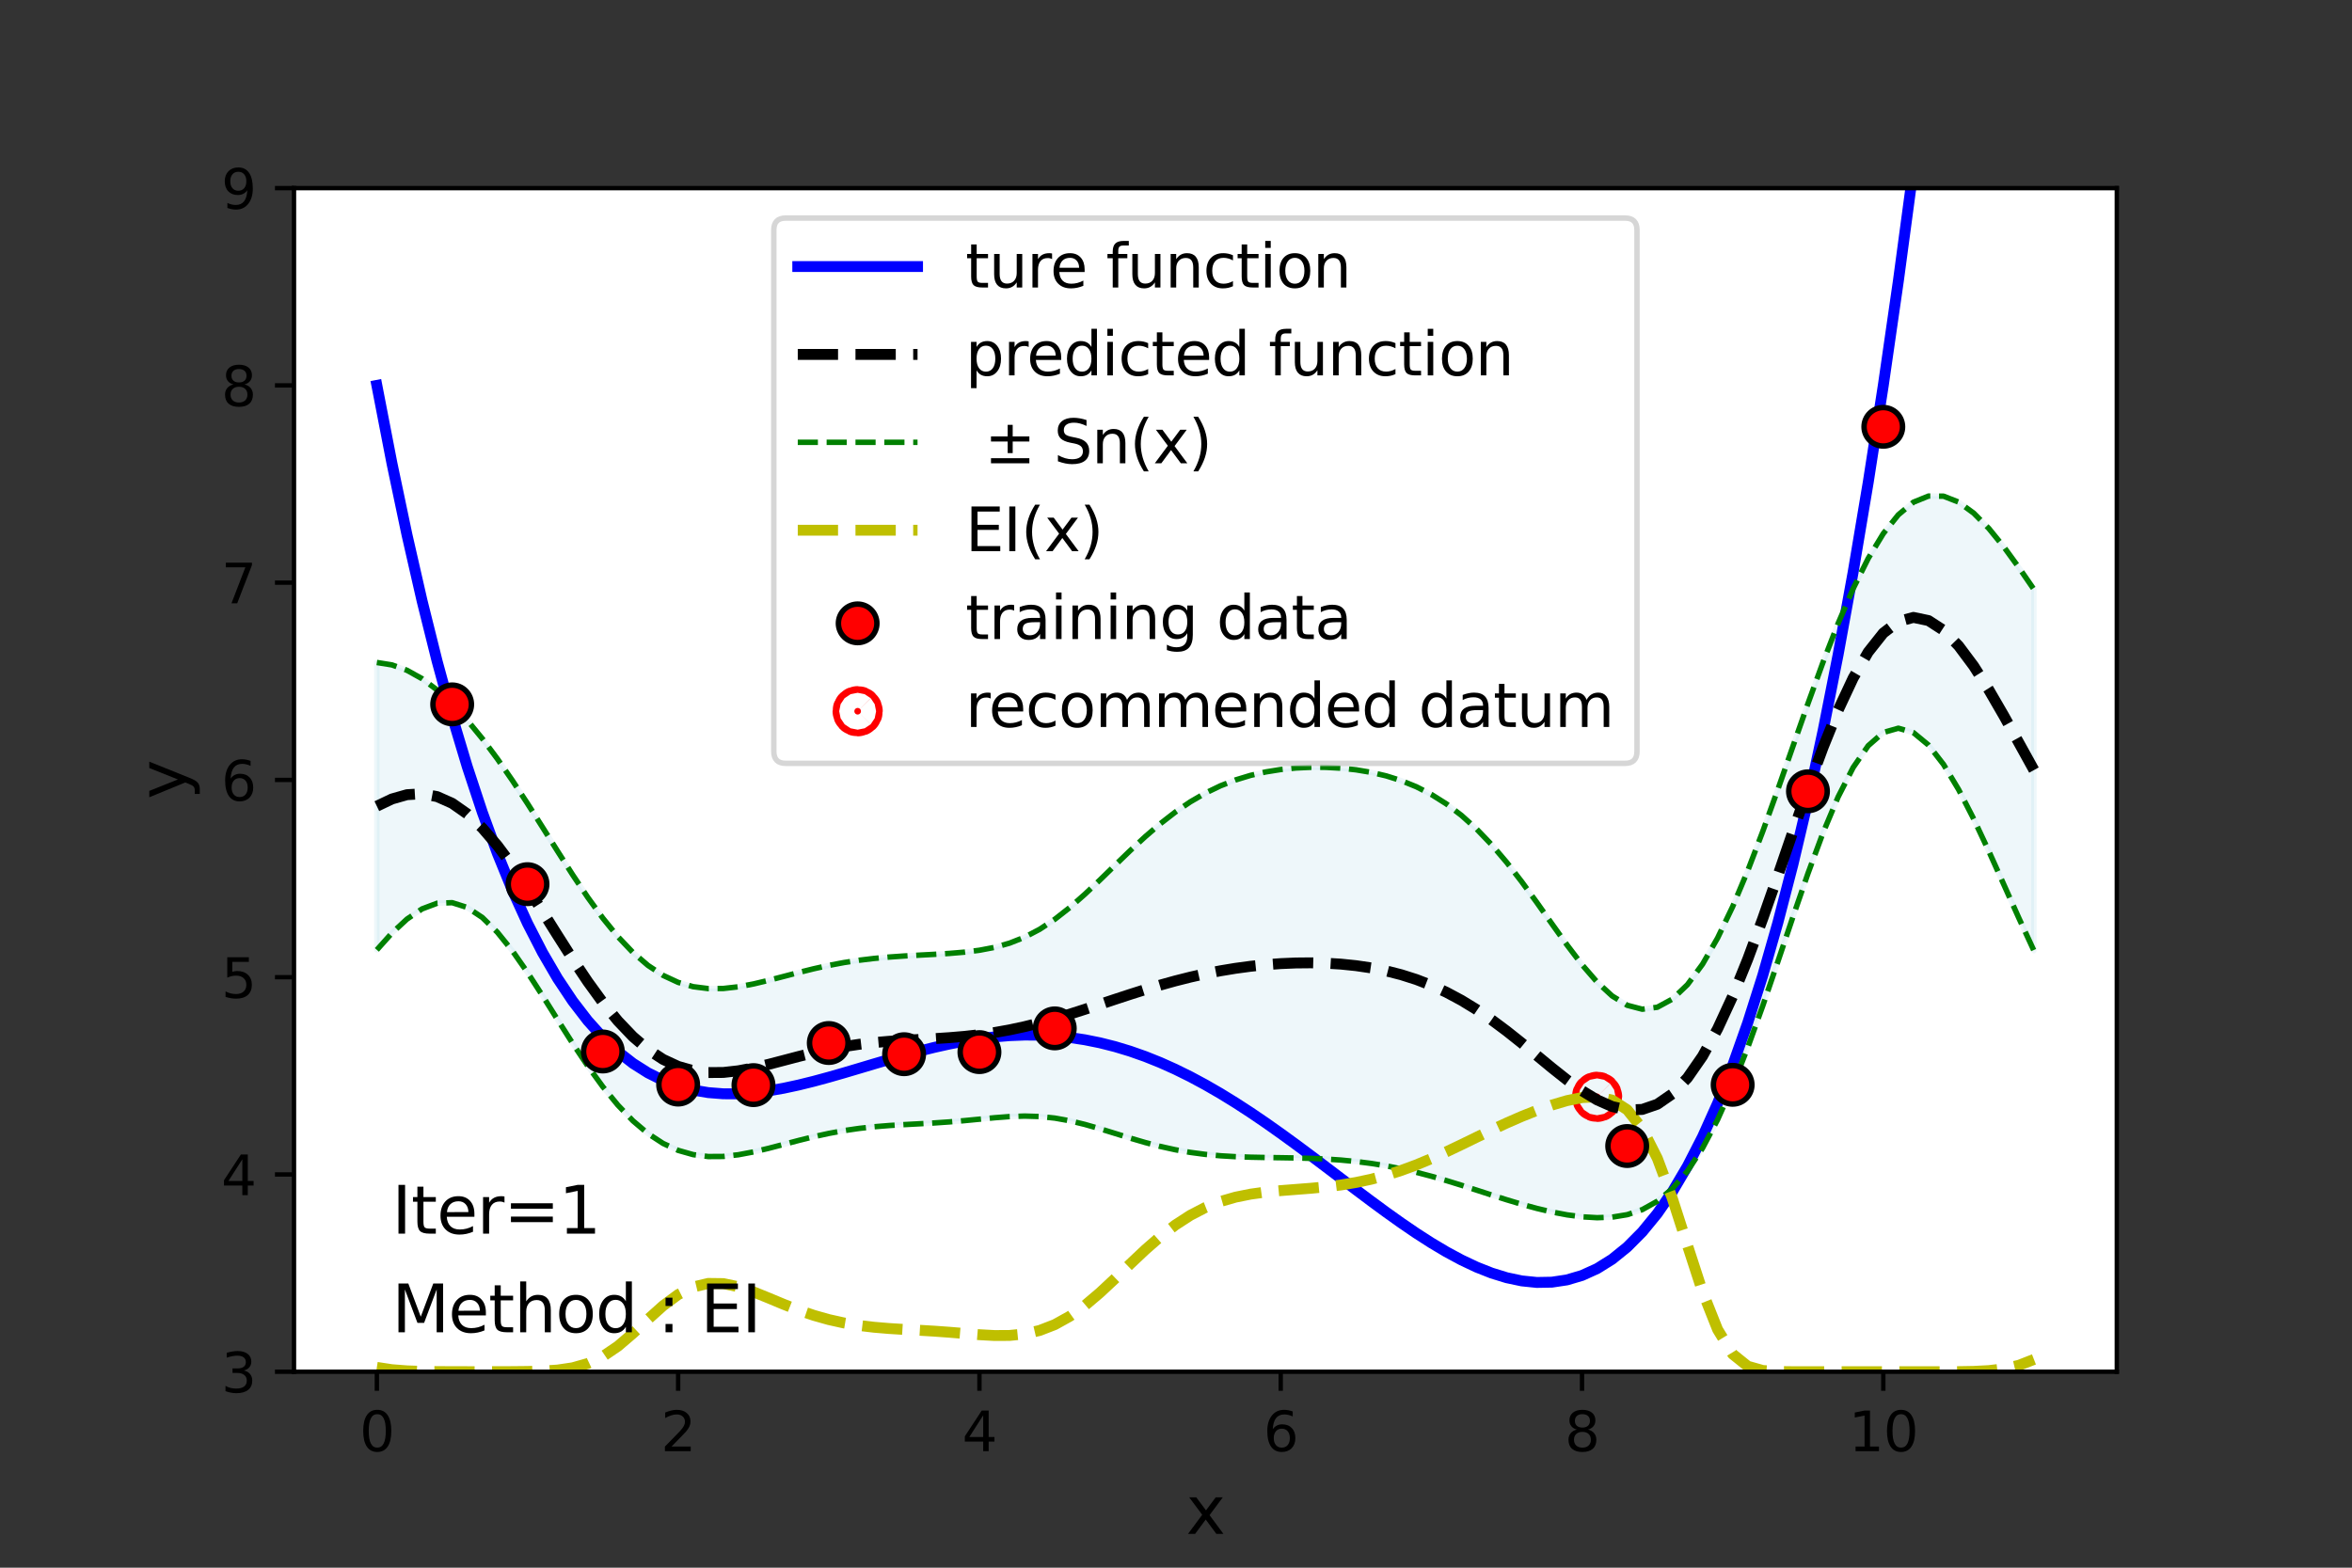 <?xml version="1.0" encoding="utf-8" standalone="no"?>
<!DOCTYPE svg PUBLIC "-//W3C//DTD SVG 1.1//EN"
  "http://www.w3.org/Graphics/SVG/1.1/DTD/svg11.dtd">
<svg height="288pt" version="1.1" viewBox="0 0 432 288" width="432pt" xmlns="http://www.w3.org/2000/svg" xmlns:xlink="http://www.w3.org/1999/xlink">
 <rect x="0" y="0" width="432" height="288" fill="#333333" stroke="none"/>
 <defs>
  <style type="text/css">*{stroke-linecap:butt;stroke-linejoin:round;}</style>
 </defs>
 <g id="figure_1">
  <g id="patch_1">
   <path d="M 0 288 
L 432 288 
L 432 0 
L 0 0 
z
" style="fill:none;"/>
  </g>
  <g id="axes_1">
   <g id="patch_2">
    <path d="M 54 252 
L 388.8 252 
L 388.8 34.56 
L 54 34.56 
z
" style="fill:#ffffff;"/>
   </g>
   <g id="PolyCollection_1">
    <defs>
     <path d="M 69.218 -166.291 
L 69.218 -113.497 
L 71.985 -116.588 
L 74.752 -119.152 
L 77.519 -121.025 
L 80.286 -122.066 
L 83.053 -122.169 
L 85.82 -121.29 
L 88.587 -119.448 
L 91.354 -116.735 
L 94.121 -113.306 
L 96.888 -109.348 
L 99.655 -105.067 
L 102.421 -100.66 
L 105.188 -96.308 
L 107.955 -92.164 
L 110.722 -88.355 
L 113.489 -84.976 
L 116.256 -82.094 
L 119.023 -79.746 
L 121.79 -77.941 
L 124.557 -76.665 
L 127.324 -75.881 
L 130.091 -75.532 
L 132.858 -75.55 
L 135.625 -75.86 
L 138.392 -76.381 
L 141.159 -77.038 
L 143.926 -77.761 
L 146.693 -78.488 
L 149.46 -79.174 
L 152.226 -79.781 
L 154.993 -80.291 
L 157.76 -80.696 
L 160.527 -81.002 
L 163.294 -81.227 
L 166.061 -81.398 
L 168.828 -81.546 
L 171.595 -81.704 
L 174.362 -81.894 
L 177.129 -82.128 
L 179.896 -82.395 
L 182.663 -82.661 
L 185.43 -82.873 
L 188.197 -82.966 
L 190.964 -82.884 
L 193.731 -82.596 
L 196.498 -82.101 
L 199.264 -81.43 
L 202.031 -80.637 
L 204.798 -79.781 
L 207.565 -78.923 
L 210.332 -78.113 
L 213.099 -77.391 
L 215.866 -76.781 
L 218.633 -76.294 
L 221.4 -75.928 
L 224.167 -75.672 
L 226.934 -75.508 
L 229.701 -75.411 
L 232.468 -75.356 
L 235.235 -75.317 
L 238.002 -75.271 
L 240.769 -75.196 
L 243.536 -75.073 
L 246.302 -74.885 
L 249.069 -74.62 
L 251.836 -74.267 
L 254.603 -73.82 
L 257.37 -73.275 
L 260.137 -72.637 
L 262.904 -71.911 
L 265.671 -71.111 
L 268.438 -70.255 
L 271.205 -69.365 
L 273.972 -68.467 
L 276.739 -67.589 
L 279.506 -66.759 
L 282.273 -66.003 
L 285.04 -65.348 
L 287.807 -64.823 
L 290.574 -64.458 
L 293.34 -64.297 
L 296.107 -64.399 
L 298.874 -64.852 
L 301.641 -65.778 
L 304.408 -67.321 
L 307.175 -69.636 
L 309.942 -72.857 
L 312.709 -77.073 
L 315.476 -82.305 
L 318.243 -88.504 
L 321.01 -95.546 
L 323.777 -103.238 
L 326.544 -111.335 
L 329.311 -119.545 
L 332.078 -127.548 
L 334.845 -135.009 
L 337.612 -141.596 
L 340.379 -147.011 
L 343.145 -151.009 
L 345.912 -153.433 
L 348.679 -154.22 
L 351.446 -153.41 
L 354.213 -151.125 
L 356.98 -147.558 
L 359.747 -142.946 
L 362.514 -137.555 
L 365.281 -131.654 
L 368.048 -125.502 
L 370.815 -119.332 
L 373.582 -113.342 
L 373.582 -179.717 
L 373.582 -179.717 
L 370.815 -183.733 
L 368.048 -187.533 
L 365.281 -190.93 
L 362.514 -193.733 
L 359.747 -195.758 
L 356.98 -196.845 
L 354.213 -196.867 
L 351.446 -195.742 
L 348.679 -193.439 
L 345.912 -189.978 
L 343.145 -185.421 
L 340.379 -179.873 
L 337.612 -173.464 
L 334.845 -166.361 
L 332.078 -158.758 
L 329.311 -150.881 
L 326.544 -142.971 
L 323.777 -135.277 
L 321.01 -128.032 
L 318.243 -121.442 
L 315.476 -115.677 
L 312.709 -110.868 
L 309.942 -107.109 
L 307.175 -104.463 
L 304.408 -102.96 
L 301.641 -102.596 
L 298.874 -103.321 
L 296.107 -105.035 
L 293.34 -107.585 
L 290.574 -110.784 
L 287.807 -114.421 
L 285.04 -118.291 
L 282.273 -122.206 
L 279.506 -126.008 
L 276.739 -129.576 
L 273.972 -132.826 
L 271.205 -135.707 
L 268.438 -138.2 
L 265.671 -140.309 
L 262.904 -142.055 
L 260.137 -143.47 
L 257.37 -144.593 
L 254.603 -145.462 
L 251.836 -146.113 
L 249.069 -146.577 
L 246.302 -146.876 
L 243.536 -147.028 
L 240.769 -147.039 
L 238.002 -146.91 
L 235.235 -146.631 
L 232.468 -146.187 
L 229.701 -145.557 
L 226.934 -144.716 
L 224.167 -143.638 
L 221.4 -142.302 
L 218.633 -140.694 
L 215.866 -138.809 
L 213.099 -136.661 
L 210.332 -134.281 
L 207.565 -131.718 
L 204.798 -129.043 
L 202.031 -126.345 
L 199.264 -123.723 
L 196.498 -121.281 
L 193.731 -119.111 
L 190.964 -117.283 
L 188.197 -115.827 
L 185.43 -114.734 
L 182.663 -113.956 
L 179.896 -113.428 
L 177.129 -113.079 
L 174.362 -112.847 
L 171.595 -112.677 
L 168.828 -112.53 
L 166.061 -112.373 
L 163.294 -112.178 
L 160.527 -111.923 
L 157.76 -111.589 
L 154.993 -111.164 
L 152.226 -110.641 
L 149.46 -110.028 
L 146.693 -109.342 
L 143.926 -108.616 
L 141.159 -107.895 
L 138.392 -107.238 
L 135.625 -106.716 
L 132.858 -106.405 
L 130.091 -106.386 
L 127.324 -106.735 
L 124.557 -107.525 
L 121.79 -108.814 
L 119.023 -110.639 
L 116.256 -113.015 
L 113.489 -115.927 
L 110.722 -119.33 
L 107.955 -123.148 
L 105.188 -127.281 
L 102.421 -131.612 
L 99.655 -136.018 
L 96.888 -140.381 
L 94.121 -144.6 
L 91.354 -148.596 
L 88.587 -152.309 
L 85.82 -155.688 
L 83.053 -158.685 
L 80.286 -161.246 
L 77.519 -163.319 
L 74.752 -164.861 
L 71.985 -165.85 
L 69.218 -166.291 
z
" id="md2b65b60d0" style="stroke:#add8e6;stroke-opacity:0.2;"/>
    </defs>
    <g clip-path="url(#p24146b0391)">
     <use style="fill:#add8e6;fill-opacity:0.2;stroke:#add8e6;stroke-opacity:0.2;" x="0" xlink:href="#md2b65b60d0" y="288"/>
    </g>
   </g>
   <g id="PathCollection_1">
    <defs>
     <path d="M 0 0.612 
C 0.162 0.612 0.318 0.548 0.433 0.433 
C 0.548 0.318 0.612 0.162 0.612 0 
C 0.612 -0.162 0.548 -0.318 0.433 -0.433 
C 0.318 -0.548 0.162 -0.612 0 -0.612 
C -0.162 -0.612 -0.318 -0.548 -0.433 -0.433 
C -0.548 -0.318 -0.612 -0.162 -0.612 0 
C -0.612 0.162 -0.548 0.318 -0.433 0.433 
C -0.318 0.548 -0.162 0.612 0 0.612 
z
" id="m4f01554e68" style="stroke:#ff0000;stroke-width:8;"/>
    </defs>
    <g clip-path="url(#p24146b0391)">
     <use style="fill:#ff0000;stroke:#ff0000;stroke-width:8;" x="293.34" xlink:href="#m4f01554e68" y="201.497"/>
    </g>
   </g>
   <g id="matplotlib.axis_1">
    <g id="xtick_1">
     <g id="line2d_1">
      <defs>
       <path d="M 0 0 
L 0 3.5 
" id="mc0fa74495f" style="stroke:#000000;stroke-width:0.8;"/>
      </defs>
      <g>
       <use style="stroke:#000000;stroke-width:0.8;" x="69.218" xlink:href="#mc0fa74495f" y="252"/>
      </g>
     </g>
     <g id="text_1">
      <!-- 0 -->
      <g transform="translate(66.037 266.598)scale(0.1 -0.1)">
       <defs>
        <path d="M 2034 4250 
Q 1547 4250 1301 3770 
Q 1056 3291 1056 2328 
Q 1056 1369 1301 889 
Q 1547 409 2034 409 
Q 2525 409 2770 889 
Q 3016 1369 3016 2328 
Q 3016 3291 2770 3770 
Q 2525 4250 2034 4250 
z
M 2034 4750 
Q 2819 4750 3233 4129 
Q 3647 3509 3647 2328 
Q 3647 1150 3233 529 
Q 2819 -91 2034 -91 
Q 1250 -91 836 529 
Q 422 1150 422 2328 
Q 422 3509 836 4129 
Q 1250 4750 2034 4750 
z
" id="DejaVuSans-30" transform="scale(0.016)"/>
       </defs>
       <use xlink:href="#DejaVuSans-30"/>
      </g>
     </g>
    </g>
    <g id="xtick_2">
     <g id="line2d_2">
      <g>
       <use style="stroke:#000000;stroke-width:0.8;" x="124.557" xlink:href="#mc0fa74495f" y="252"/>
      </g>
     </g>
     <g id="text_2">
      <!-- 2 -->
      <g transform="translate(121.376 266.598)scale(0.1 -0.1)">
       <defs>
        <path d="M 1228 531 
L 3431 531 
L 3431 0 
L 469 0 
L 469 531 
Q 828 903 1448 1529 
Q 2069 2156 2228 2338 
Q 2531 2678 2651 2914 
Q 2772 3150 2772 3378 
Q 2772 3750 2511 3984 
Q 2250 4219 1831 4219 
Q 1534 4219 1204 4116 
Q 875 4013 500 3803 
L 500 4441 
Q 881 4594 1212 4672 
Q 1544 4750 1819 4750 
Q 2544 4750 2975 4387 
Q 3406 4025 3406 3419 
Q 3406 3131 3298 2873 
Q 3191 2616 2906 2266 
Q 2828 2175 2409 1742 
Q 1991 1309 1228 531 
z
" id="DejaVuSans-32" transform="scale(0.016)"/>
       </defs>
       <use xlink:href="#DejaVuSans-32"/>
      </g>
     </g>
    </g>
    <g id="xtick_3">
     <g id="line2d_3">
      <g>
       <use style="stroke:#000000;stroke-width:0.8;" x="179.896" xlink:href="#mc0fa74495f" y="252"/>
      </g>
     </g>
     <g id="text_3">
      <!-- 4 -->
      <g transform="translate(176.715 266.598)scale(0.1 -0.1)">
       <defs>
        <path d="M 2419 4116 
L 825 1625 
L 2419 1625 
L 2419 4116 
z
M 2253 4666 
L 3047 4666 
L 3047 1625 
L 3713 1625 
L 3713 1100 
L 3047 1100 
L 3047 0 
L 2419 0 
L 2419 1100 
L 313 1100 
L 313 1709 
L 2253 4666 
z
" id="DejaVuSans-34" transform="scale(0.016)"/>
       </defs>
       <use xlink:href="#DejaVuSans-34"/>
      </g>
     </g>
    </g>
    <g id="xtick_4">
     <g id="line2d_4">
      <g>
       <use style="stroke:#000000;stroke-width:0.8;" x="235.235" xlink:href="#mc0fa74495f" y="252"/>
      </g>
     </g>
     <g id="text_4">
      <!-- 6 -->
      <g transform="translate(232.053 266.598)scale(0.1 -0.1)">
       <defs>
        <path d="M 2113 2584 
Q 1688 2584 1439 2293 
Q 1191 2003 1191 1497 
Q 1191 994 1439 701 
Q 1688 409 2113 409 
Q 2538 409 2786 701 
Q 3034 994 3034 1497 
Q 3034 2003 2786 2293 
Q 2538 2584 2113 2584 
z
M 3366 4563 
L 3366 3988 
Q 3128 4100 2886 4159 
Q 2644 4219 2406 4219 
Q 1781 4219 1451 3797 
Q 1122 3375 1075 2522 
Q 1259 2794 1537 2939 
Q 1816 3084 2150 3084 
Q 2853 3084 3261 2657 
Q 3669 2231 3669 1497 
Q 3669 778 3244 343 
Q 2819 -91 2113 -91 
Q 1303 -91 875 529 
Q 447 1150 447 2328 
Q 447 3434 972 4092 
Q 1497 4750 2381 4750 
Q 2619 4750 2861 4703 
Q 3103 4656 3366 4563 
z
" id="DejaVuSans-36" transform="scale(0.016)"/>
       </defs>
       <use xlink:href="#DejaVuSans-36"/>
      </g>
     </g>
    </g>
    <g id="xtick_5">
     <g id="line2d_5">
      <g>
       <use style="stroke:#000000;stroke-width:0.8;" x="290.574" xlink:href="#mc0fa74495f" y="252"/>
      </g>
     </g>
     <g id="text_5">
      <!-- 8 -->
      <g transform="translate(287.392 266.598)scale(0.1 -0.1)">
       <defs>
        <path d="M 2034 2216 
Q 1584 2216 1326 1975 
Q 1069 1734 1069 1313 
Q 1069 891 1326 650 
Q 1584 409 2034 409 
Q 2484 409 2743 651 
Q 3003 894 3003 1313 
Q 3003 1734 2745 1975 
Q 2488 2216 2034 2216 
z
M 1403 2484 
Q 997 2584 770 2862 
Q 544 3141 544 3541 
Q 544 4100 942 4425 
Q 1341 4750 2034 4750 
Q 2731 4750 3128 4425 
Q 3525 4100 3525 3541 
Q 3525 3141 3298 2862 
Q 3072 2584 2669 2484 
Q 3125 2378 3379 2068 
Q 3634 1759 3634 1313 
Q 3634 634 3220 271 
Q 2806 -91 2034 -91 
Q 1263 -91 848 271 
Q 434 634 434 1313 
Q 434 1759 690 2068 
Q 947 2378 1403 2484 
z
M 1172 3481 
Q 1172 3119 1398 2916 
Q 1625 2713 2034 2713 
Q 2441 2713 2670 2916 
Q 2900 3119 2900 3481 
Q 2900 3844 2670 4047 
Q 2441 4250 2034 4250 
Q 1625 4250 1398 4047 
Q 1172 3844 1172 3481 
z
" id="DejaVuSans-38" transform="scale(0.016)"/>
       </defs>
       <use xlink:href="#DejaVuSans-38"/>
      </g>
     </g>
    </g>
    <g id="xtick_6">
     <g id="line2d_6">
      <g>
       <use style="stroke:#000000;stroke-width:0.8;" x="345.912" xlink:href="#mc0fa74495f" y="252"/>
      </g>
     </g>
     <g id="text_6">
      <!-- 10 -->
      <g transform="translate(339.55 266.598)scale(0.1 -0.1)">
       <defs>
        <path d="M 794 531 
L 1825 531 
L 1825 4091 
L 703 3866 
L 703 4441 
L 1819 4666 
L 2450 4666 
L 2450 531 
L 3481 531 
L 3481 0 
L 794 0 
L 794 531 
z
" id="DejaVuSans-31" transform="scale(0.016)"/>
       </defs>
       <use xlink:href="#DejaVuSans-31"/>
       <use x="63.623" xlink:href="#DejaVuSans-30"/>
      </g>
     </g>
    </g>
    <g id="text_7">
     <!-- x -->
     <g transform="translate(217.849 281.796)scale(0.12 -0.12)">
      <defs>
       <path d="M 3513 3500 
L 2247 1797 
L 3578 0 
L 2900 0 
L 1881 1375 
L 863 0 
L 184 0 
L 1544 1831 
L 300 3500 
L 978 3500 
L 1906 2253 
L 2834 3500 
L 3513 3500 
z
" id="DejaVuSans-78" transform="scale(0.016)"/>
      </defs>
      <use xlink:href="#DejaVuSans-78"/>
     </g>
    </g>
   </g>
   <g id="matplotlib.axis_2">
    <g id="ytick_1">
     <g id="line2d_7">
      <defs>
       <path d="M 0 0 
L -3.5 0 
" id="mf7f8fa419b" style="stroke:#000000;stroke-width:0.8;"/>
      </defs>
      <g>
       <use style="stroke:#000000;stroke-width:0.8;" x="54" xlink:href="#mf7f8fa419b" y="252"/>
      </g>
     </g>
     <g id="text_8">
      <!-- 3 -->
      <g transform="translate(40.638 255.799)scale(0.1 -0.1)">
       <defs>
        <path d="M 2597 2516 
Q 3050 2419 3304 2112 
Q 3559 1806 3559 1356 
Q 3559 666 3084 287 
Q 2609 -91 1734 -91 
Q 1441 -91 1130 -33 
Q 819 25 488 141 
L 488 750 
Q 750 597 1062 519 
Q 1375 441 1716 441 
Q 2309 441 2620 675 
Q 2931 909 2931 1356 
Q 2931 1769 2642 2001 
Q 2353 2234 1838 2234 
L 1294 2234 
L 1294 2753 
L 1863 2753 
Q 2328 2753 2575 2939 
Q 2822 3125 2822 3475 
Q 2822 3834 2567 4026 
Q 2313 4219 1838 4219 
Q 1578 4219 1281 4162 
Q 984 4106 628 3988 
L 628 4550 
Q 988 4650 1302 4700 
Q 1616 4750 1894 4750 
Q 2613 4750 3031 4423 
Q 3450 4097 3450 3541 
Q 3450 3153 3228 2886 
Q 3006 2619 2597 2516 
z
" id="DejaVuSans-33" transform="scale(0.016)"/>
       </defs>
       <use xlink:href="#DejaVuSans-33"/>
      </g>
     </g>
    </g>
    <g id="ytick_2">
     <g id="line2d_8">
      <g>
       <use style="stroke:#000000;stroke-width:0.8;" x="54" xlink:href="#mf7f8fa419b" y="215.76"/>
      </g>
     </g>
     <g id="text_9">
      <!-- 4 -->
      <g transform="translate(40.638 219.559)scale(0.1 -0.1)">
       <use xlink:href="#DejaVuSans-34"/>
      </g>
     </g>
    </g>
    <g id="ytick_3">
     <g id="line2d_9">
      <g>
       <use style="stroke:#000000;stroke-width:0.8;" x="54" xlink:href="#mf7f8fa419b" y="179.52"/>
      </g>
     </g>
     <g id="text_10">
      <!-- 5 -->
      <g transform="translate(40.638 183.319)scale(0.1 -0.1)">
       <defs>
        <path d="M 691 4666 
L 3169 4666 
L 3169 4134 
L 1269 4134 
L 1269 2991 
Q 1406 3038 1543 3061 
Q 1681 3084 1819 3084 
Q 2600 3084 3056 2656 
Q 3513 2228 3513 1497 
Q 3513 744 3044 326 
Q 2575 -91 1722 -91 
Q 1428 -91 1123 -41 
Q 819 9 494 109 
L 494 744 
Q 775 591 1075 516 
Q 1375 441 1709 441 
Q 2250 441 2565 725 
Q 2881 1009 2881 1497 
Q 2881 1984 2565 2268 
Q 2250 2553 1709 2553 
Q 1456 2553 1204 2497 
Q 953 2441 691 2322 
L 691 4666 
z
" id="DejaVuSans-35" transform="scale(0.016)"/>
       </defs>
       <use xlink:href="#DejaVuSans-35"/>
      </g>
     </g>
    </g>
    <g id="ytick_4">
     <g id="line2d_10">
      <g>
       <use style="stroke:#000000;stroke-width:0.8;" x="54" xlink:href="#mf7f8fa419b" y="143.28"/>
      </g>
     </g>
     <g id="text_11">
      <!-- 6 -->
      <g transform="translate(40.638 147.079)scale(0.1 -0.1)">
       <use xlink:href="#DejaVuSans-36"/>
      </g>
     </g>
    </g>
    <g id="ytick_5">
     <g id="line2d_11">
      <g>
       <use style="stroke:#000000;stroke-width:0.8;" x="54" xlink:href="#mf7f8fa419b" y="107.04"/>
      </g>
     </g>
     <g id="text_12">
      <!-- 7 -->
      <g transform="translate(40.638 110.839)scale(0.1 -0.1)">
       <defs>
        <path d="M 525 4666 
L 3525 4666 
L 3525 4397 
L 1831 0 
L 1172 0 
L 2766 4134 
L 525 4134 
L 525 4666 
z
" id="DejaVuSans-37" transform="scale(0.016)"/>
       </defs>
       <use xlink:href="#DejaVuSans-37"/>
      </g>
     </g>
    </g>
    <g id="ytick_6">
     <g id="line2d_12">
      <g>
       <use style="stroke:#000000;stroke-width:0.8;" x="54" xlink:href="#mf7f8fa419b" y="70.8"/>
      </g>
     </g>
     <g id="text_13">
      <!-- 8 -->
      <g transform="translate(40.638 74.599)scale(0.1 -0.1)">
       <use xlink:href="#DejaVuSans-38"/>
      </g>
     </g>
    </g>
    <g id="ytick_7">
     <g id="line2d_13">
      <g>
       <use style="stroke:#000000;stroke-width:0.8;" x="54" xlink:href="#mf7f8fa419b" y="34.56"/>
      </g>
     </g>
     <g id="text_14">
      <!-- 9 -->
      <g transform="translate(40.638 38.359)scale(0.1 -0.1)">
       <defs>
        <path d="M 703 97 
L 703 672 
Q 941 559 1184 500 
Q 1428 441 1663 441 
Q 2288 441 2617 861 
Q 2947 1281 2994 2138 
Q 2813 1869 2534 1725 
Q 2256 1581 1919 1581 
Q 1219 1581 811 2004 
Q 403 2428 403 3163 
Q 403 3881 828 4315 
Q 1253 4750 1959 4750 
Q 2769 4750 3195 4129 
Q 3622 3509 3622 2328 
Q 3622 1225 3098 567 
Q 2575 -91 1691 -91 
Q 1453 -91 1209 -44 
Q 966 3 703 97 
z
M 1959 2075 
Q 2384 2075 2632 2365 
Q 2881 2656 2881 3163 
Q 2881 3666 2632 3958 
Q 2384 4250 1959 4250 
Q 1534 4250 1286 3958 
Q 1038 3666 1038 3163 
Q 1038 2656 1286 2365 
Q 1534 2075 1959 2075 
z
" id="DejaVuSans-39" transform="scale(0.016)"/>
       </defs>
       <use xlink:href="#DejaVuSans-39"/>
      </g>
     </g>
    </g>
    <g id="text_15">
     <!-- y -->
     <g transform="translate(34.142 146.831)rotate(-90)scale(0.12 -0.12)">
      <defs>
       <path d="M 2059 -325 
Q 1816 -950 1584 -1140 
Q 1353 -1331 966 -1331 
L 506 -1331 
L 506 -850 
L 844 -850 
Q 1081 -850 1212 -737 
Q 1344 -625 1503 -206 
L 1606 56 
L 191 3500 
L 800 3500 
L 1894 763 
L 2988 3500 
L 3597 3500 
L 2059 -325 
z
" id="DejaVuSans-79" transform="scale(0.016)"/>
      </defs>
      <use xlink:href="#DejaVuSans-79"/>
     </g>
    </g>
   </g>
   <g id="line2d_14">
    <path clip-path="url(#p24146b0391)" d="M 69.218 70.8 
L 71.985 85.084 
L 74.752 98.255 
L 77.519 110.365 
L 80.286 121.466 
L 83.053 131.608 
L 85.82 140.842 
L 88.587 149.214 
L 91.354 156.771 
L 94.121 163.561 
L 96.888 169.626 
L 99.655 175.012 
L 102.421 179.761 
L 105.188 183.913 
L 107.955 187.509 
L 110.722 190.589 
L 113.489 193.19 
L 116.256 195.349 
L 119.023 197.101 
L 121.79 198.482 
L 124.557 199.524 
L 127.324 200.261 
L 130.091 200.723 
L 132.858 200.94 
L 135.625 200.941 
L 138.392 200.754 
L 141.159 200.406 
L 143.926 199.922 
L 146.693 199.327 
L 149.46 198.643 
L 152.226 197.894 
L 154.993 197.099 
L 157.76 196.279 
L 160.527 195.453 
L 163.294 194.638 
L 166.061 193.851 
L 168.828 193.106 
L 171.595 192.419 
L 174.362 191.803 
L 177.129 191.268 
L 179.896 190.827 
L 182.663 190.488 
L 185.43 190.261 
L 188.197 190.153 
L 190.964 190.17 
L 193.731 190.317 
L 196.498 190.599 
L 199.264 191.018 
L 202.031 191.576 
L 204.798 192.273 
L 207.565 193.11 
L 210.332 194.084 
L 213.099 195.194 
L 215.866 196.434 
L 218.633 197.8 
L 221.4 199.287 
L 224.167 200.885 
L 226.934 202.589 
L 229.701 204.386 
L 232.468 206.268 
L 235.235 208.222 
L 238.002 210.235 
L 240.769 212.294 
L 243.536 214.383 
L 246.302 216.485 
L 249.069 218.584 
L 251.836 220.661 
L 254.603 222.696 
L 257.37 224.668 
L 260.137 226.556 
L 262.904 228.335 
L 265.671 229.983 
L 268.438 231.473 
L 271.205 232.78 
L 273.972 233.875 
L 276.739 234.729 
L 279.506 235.314 
L 282.273 235.598 
L 285.04 235.548 
L 287.807 235.132 
L 290.574 234.315 
L 293.34 233.061 
L 296.107 231.335 
L 298.874 229.098 
L 301.641 226.31 
L 304.408 222.933 
L 307.175 218.925 
L 309.942 214.244 
L 312.709 208.846 
L 315.476 202.686 
L 318.243 195.719 
L 321.01 187.899 
L 323.777 179.176 
L 326.544 169.503 
L 329.311 158.828 
L 332.078 147.101 
L 334.845 134.269 
L 337.612 120.278 
L 340.379 105.074 
L 343.145 88.6 
L 345.912 70.8 
L 348.679 51.616 
L 351.446 30.987 
L 354.213 8.855 
L 355.364 -1 
" style="fill:none;stroke:#0000ff;stroke-linecap:square;stroke-width:2;"/>
   </g>
   <g id="line2d_15">
    <path clip-path="url(#p24146b0391)" d="M 69.218 174.503 
L 71.985 171.412 
L 74.752 168.848 
L 77.519 166.975 
L 80.286 165.934 
L 83.053 165.831 
L 85.82 166.71 
L 88.587 168.552 
L 91.354 171.265 
L 94.121 174.694 
L 96.888 178.652 
L 99.655 182.933 
L 102.421 187.34 
L 105.188 191.692 
L 107.955 195.836 
L 110.722 199.645 
L 113.489 203.024 
L 116.256 205.906 
L 119.023 208.254 
L 121.79 210.059 
L 124.557 211.335 
L 127.324 212.119 
L 130.091 212.468 
L 132.858 212.45 
L 135.625 212.14 
L 138.392 211.619 
L 141.159 210.962 
L 143.926 210.239 
L 146.693 209.512 
L 149.46 208.826 
L 152.226 208.219 
L 154.993 207.709 
L 157.76 207.304 
L 160.527 206.998 
L 163.294 206.773 
L 166.061 206.602 
L 168.828 206.454 
L 171.595 206.296 
L 174.362 206.106 
L 177.129 205.872 
L 179.896 205.605 
L 182.663 205.339 
L 185.43 205.127 
L 188.197 205.034 
L 190.964 205.116 
L 193.731 205.404 
L 196.498 205.899 
L 199.264 206.57 
L 202.031 207.363 
L 204.798 208.219 
L 207.565 209.077 
L 210.332 209.887 
L 213.099 210.609 
L 215.866 211.219 
L 218.633 211.706 
L 221.4 212.072 
L 224.167 212.328 
L 226.934 212.492 
L 229.701 212.589 
L 232.468 212.644 
L 235.235 212.683 
L 238.002 212.729 
L 240.769 212.804 
L 243.536 212.927 
L 246.302 213.115 
L 249.069 213.38 
L 251.836 213.733 
L 254.603 214.18 
L 257.37 214.725 
L 260.137 215.363 
L 262.904 216.089 
L 265.671 216.889 
L 268.438 217.745 
L 271.205 218.635 
L 273.972 219.533 
L 276.739 220.411 
L 279.506 221.241 
L 282.273 221.997 
L 285.04 222.652 
L 287.807 223.177 
L 290.574 223.542 
L 293.34 223.703 
L 296.107 223.601 
L 298.874 223.148 
L 301.641 222.222 
L 304.408 220.679 
L 307.175 218.364 
L 309.942 215.143 
L 312.709 210.927 
L 315.476 205.695 
L 318.243 199.496 
L 321.01 192.454 
L 323.777 184.762 
L 326.544 176.665 
L 329.311 168.455 
L 332.078 160.452 
L 334.845 152.991 
L 337.612 146.404 
L 340.379 140.989 
L 343.145 136.991 
L 345.912 134.567 
L 348.679 133.78 
L 351.446 134.59 
L 354.213 136.875 
L 356.98 140.442 
L 359.747 145.054 
L 362.514 150.445 
L 365.281 156.346 
L 368.048 162.498 
L 370.815 168.668 
L 373.582 174.658 
" style="fill:none;stroke:#008000;stroke-dasharray:3.7,1.6;stroke-dashoffset:0;"/>
   </g>
   <g id="line2d_16">
    <path clip-path="url(#p24146b0391)" d="M 69.218 121.709 
L 71.985 122.15 
L 74.752 123.139 
L 77.519 124.681 
L 80.286 126.754 
L 83.053 129.315 
L 85.82 132.312 
L 88.587 135.691 
L 91.354 139.404 
L 94.121 143.4 
L 96.888 147.619 
L 99.655 151.982 
L 102.421 156.388 
L 105.188 160.719 
L 107.955 164.852 
L 110.722 168.67 
L 113.489 172.073 
L 116.256 174.985 
L 119.023 177.361 
L 121.79 179.186 
L 124.557 180.475 
L 127.324 181.265 
L 130.091 181.614 
L 132.858 181.595 
L 135.625 181.284 
L 138.392 180.762 
L 141.159 180.105 
L 143.926 179.384 
L 146.693 178.658 
L 149.46 177.972 
L 152.226 177.359 
L 154.993 176.836 
L 157.76 176.411 
L 160.527 176.077 
L 163.294 175.822 
L 166.061 175.627 
L 168.828 175.47 
L 171.595 175.323 
L 174.362 175.153 
L 177.129 174.921 
L 179.896 174.572 
L 182.663 174.044 
L 185.43 173.266 
L 188.197 172.173 
L 190.964 170.717 
L 193.731 168.889 
L 196.498 166.719 
L 199.264 164.277 
L 202.031 161.655 
L 204.798 158.957 
L 207.565 156.282 
L 210.332 153.719 
L 213.099 151.339 
L 215.866 149.191 
L 218.633 147.306 
L 221.4 145.698 
L 224.167 144.362 
L 226.934 143.284 
L 229.701 142.443 
L 232.468 141.813 
L 235.235 141.369 
L 238.002 141.09 
L 240.769 140.961 
L 243.536 140.972 
L 246.302 141.124 
L 249.069 141.423 
L 251.836 141.887 
L 254.603 142.538 
L 257.37 143.407 
L 260.137 144.53 
L 262.904 145.945 
L 265.671 147.691 
L 268.438 149.8 
L 271.205 152.293 
L 273.972 155.174 
L 276.739 158.424 
L 279.506 161.992 
L 282.273 165.794 
L 285.04 169.709 
L 287.807 173.579 
L 290.574 177.216 
L 293.34 180.415 
L 296.107 182.965 
L 298.874 184.679 
L 301.641 185.404 
L 304.408 185.04 
L 307.175 183.537 
L 309.942 180.891 
L 312.709 177.132 
L 315.476 172.323 
L 318.243 166.558 
L 321.01 159.968 
L 323.777 152.723 
L 326.544 145.029 
L 329.311 137.119 
L 332.078 129.242 
L 334.845 121.639 
L 337.612 114.536 
L 340.379 108.127 
L 343.145 102.579 
L 345.912 98.022 
L 348.679 94.561 
L 351.446 92.258 
L 354.213 91.133 
L 356.98 91.155 
L 359.747 92.242 
L 362.514 94.267 
L 365.281 97.07 
L 368.048 100.467 
L 370.815 104.267 
L 373.582 108.283 
" style="fill:none;stroke:#008000;stroke-dasharray:3.7,1.6;stroke-dashoffset:0;"/>
   </g>
   <g id="line2d_17">
    <path clip-path="url(#p24146b0391)" d="M 69.218 251.202 
L 71.985 251.626 
L 74.752 251.84 
L 77.519 251.935 
L 80.286 251.973 
L 83.053 251.987 
L 85.82 251.992 
L 88.587 251.992 
L 91.354 251.989 
L 94.121 251.979 
L 96.888 251.951 
L 99.655 251.876 
L 102.421 251.689 
L 105.188 251.278 
L 107.955 250.493 
L 110.722 249.19 
L 113.489 247.312 
L 116.256 244.953 
L 119.023 242.363 
L 121.79 239.878 
L 124.557 237.826 
L 127.324 236.431 
L 130.091 235.776 
L 132.858 235.811 
L 135.625 236.391 
L 138.392 237.333 
L 141.159 238.455 
L 143.926 239.61 
L 146.693 240.691 
L 149.46 241.638 
L 152.226 242.421 
L 154.993 243.036 
L 157.76 243.496 
L 160.527 243.827 
L 163.294 244.059 
L 166.061 244.23 
L 168.828 244.382 
L 171.595 244.547 
L 174.362 244.746 
L 177.129 244.975 
L 179.896 245.199 
L 182.663 245.349 
L 185.43 245.335 
L 188.197 245.057 
L 190.964 244.418 
L 193.731 243.347 
L 196.498 241.811 
L 199.264 239.83 
L 202.031 237.484 
L 204.798 234.899 
L 207.565 232.226 
L 210.332 229.614 
L 213.099 227.193 
L 215.866 225.058 
L 218.633 223.263 
L 221.4 221.826 
L 224.167 220.728 
L 226.934 219.929 
L 229.701 219.373 
L 232.468 218.993 
L 235.235 218.727 
L 238.002 218.512 
L 240.769 218.297 
L 243.536 218.035 
L 246.302 217.689 
L 249.069 217.232 
L 251.836 216.643 
L 254.603 215.909 
L 257.37 215.026 
L 260.137 214.001 
L 262.904 212.849 
L 265.671 211.596 
L 268.438 210.276 
L 271.205 208.927 
L 273.972 207.591 
L 276.739 206.304 
L 279.506 205.096 
L 282.273 203.992 
L 285.04 203.013 
L 287.807 202.198 
L 290.574 201.634 
L 293.34 201.497 
L 296.107 202.095 
L 298.874 203.875 
L 301.641 207.329 
L 304.408 212.797 
L 307.175 220.191 
L 309.942 228.79 
L 312.709 237.289 
L 315.476 244.242 
L 318.243 248.764 
L 321.01 250.987 
L 323.777 251.772 
L 326.544 251.964 
L 329.311 251.996 
L 332.078 252 
L 334.845 252 
L 337.612 252 
L 340.379 252 
L 343.145 252 
L 345.912 252 
L 348.679 252 
L 351.446 252 
L 354.213 251.999 
L 356.98 251.997 
L 359.747 251.983 
L 362.514 251.935 
L 365.281 251.795 
L 368.048 251.466 
L 370.815 250.822 
L 373.582 249.739 
" style="fill:none;stroke:#bfbf00;stroke-dasharray:7.4,3.2;stroke-dashoffset:0;stroke-width:2;"/>
   </g>
   <g id="patch_3">
    <path d="M 54 252 
L 54 34.56 
" style="fill:none;stroke:#000000;stroke-linecap:square;stroke-linejoin:miter;stroke-width:0.8;"/>
   </g>
   <g id="patch_4">
    <path d="M 388.8 252 
L 388.8 34.56 
" style="fill:none;stroke:#000000;stroke-linecap:square;stroke-linejoin:miter;stroke-width:0.8;"/>
   </g>
   <g id="patch_5">
    <path d="M 54 252 
L 388.8 252 
" style="fill:none;stroke:#000000;stroke-linecap:square;stroke-linejoin:miter;stroke-width:0.8;"/>
   </g>
   <g id="patch_6">
    <path d="M 54 34.56 
L 388.8 34.56 
" style="fill:none;stroke:#000000;stroke-linecap:square;stroke-linejoin:miter;stroke-width:0.8;"/>
   </g>
   <g id="text_16">
    <!-- Method : EI -->
    <g transform="translate(71.985 244.752)scale(0.12 -0.12)">
     <defs>
      <path d="M 628 4666 
L 1569 4666 
L 2759 1491 
L 3956 4666 
L 4897 4666 
L 4897 0 
L 4281 0 
L 4281 4097 
L 3078 897 
L 2444 897 
L 1241 4097 
L 1241 0 
L 628 0 
L 628 4666 
z
" id="DejaVuSans-4d" transform="scale(0.016)"/>
      <path d="M 3597 1894 
L 3597 1613 
L 953 1613 
Q 991 1019 1311 708 
Q 1631 397 2203 397 
Q 2534 397 2845 478 
Q 3156 559 3463 722 
L 3463 178 
Q 3153 47 2828 -22 
Q 2503 -91 2169 -91 
Q 1331 -91 842 396 
Q 353 884 353 1716 
Q 353 2575 817 3079 
Q 1281 3584 2069 3584 
Q 2775 3584 3186 3129 
Q 3597 2675 3597 1894 
z
M 3022 2063 
Q 3016 2534 2758 2815 
Q 2500 3097 2075 3097 
Q 1594 3097 1305 2825 
Q 1016 2553 972 2059 
L 3022 2063 
z
" id="DejaVuSans-65" transform="scale(0.016)"/>
      <path d="M 1172 4494 
L 1172 3500 
L 2356 3500 
L 2356 3053 
L 1172 3053 
L 1172 1153 
Q 1172 725 1289 603 
Q 1406 481 1766 481 
L 2356 481 
L 2356 0 
L 1766 0 
Q 1100 0 847 248 
Q 594 497 594 1153 
L 594 3053 
L 172 3053 
L 172 3500 
L 594 3500 
L 594 4494 
L 1172 4494 
z
" id="DejaVuSans-74" transform="scale(0.016)"/>
      <path d="M 3513 2113 
L 3513 0 
L 2938 0 
L 2938 2094 
Q 2938 2591 2744 2837 
Q 2550 3084 2163 3084 
Q 1697 3084 1428 2787 
Q 1159 2491 1159 1978 
L 1159 0 
L 581 0 
L 581 4863 
L 1159 4863 
L 1159 2956 
Q 1366 3272 1645 3428 
Q 1925 3584 2291 3584 
Q 2894 3584 3203 3211 
Q 3513 2838 3513 2113 
z
" id="DejaVuSans-68" transform="scale(0.016)"/>
      <path d="M 1959 3097 
Q 1497 3097 1228 2736 
Q 959 2375 959 1747 
Q 959 1119 1226 758 
Q 1494 397 1959 397 
Q 2419 397 2687 759 
Q 2956 1122 2956 1747 
Q 2956 2369 2687 2733 
Q 2419 3097 1959 3097 
z
M 1959 3584 
Q 2709 3584 3137 3096 
Q 3566 2609 3566 1747 
Q 3566 888 3137 398 
Q 2709 -91 1959 -91 
Q 1206 -91 779 398 
Q 353 888 353 1747 
Q 353 2609 779 3096 
Q 1206 3584 1959 3584 
z
" id="DejaVuSans-6f" transform="scale(0.016)"/>
      <path d="M 2906 2969 
L 2906 4863 
L 3481 4863 
L 3481 0 
L 2906 0 
L 2906 525 
Q 2725 213 2448 61 
Q 2172 -91 1784 -91 
Q 1150 -91 751 415 
Q 353 922 353 1747 
Q 353 2572 751 3078 
Q 1150 3584 1784 3584 
Q 2172 3584 2448 3432 
Q 2725 3281 2906 2969 
z
M 947 1747 
Q 947 1113 1208 752 
Q 1469 391 1925 391 
Q 2381 391 2643 752 
Q 2906 1113 2906 1747 
Q 2906 2381 2643 2742 
Q 2381 3103 1925 3103 
Q 1469 3103 1208 2742 
Q 947 2381 947 1747 
z
" id="DejaVuSans-64" transform="scale(0.016)"/>
      <path id="DejaVuSans-20" transform="scale(0.016)"/>
      <path d="M 750 794 
L 1409 794 
L 1409 0 
L 750 0 
L 750 794 
z
M 750 3309 
L 1409 3309 
L 1409 2516 
L 750 2516 
L 750 3309 
z
" id="DejaVuSans-3a" transform="scale(0.016)"/>
      <path d="M 628 4666 
L 3578 4666 
L 3578 4134 
L 1259 4134 
L 1259 2753 
L 3481 2753 
L 3481 2222 
L 1259 2222 
L 1259 531 
L 3634 531 
L 3634 0 
L 628 0 
L 628 4666 
z
" id="DejaVuSans-45" transform="scale(0.016)"/>
      <path d="M 628 4666 
L 1259 4666 
L 1259 0 
L 628 0 
L 628 4666 
z
" id="DejaVuSans-49" transform="scale(0.016)"/>
     </defs>
     <use xlink:href="#DejaVuSans-4d"/>
     <use x="86.279" xlink:href="#DejaVuSans-65"/>
     <use x="147.803" xlink:href="#DejaVuSans-74"/>
     <use x="187.012" xlink:href="#DejaVuSans-68"/>
     <use x="250.391" xlink:href="#DejaVuSans-6f"/>
     <use x="311.572" xlink:href="#DejaVuSans-64"/>
     <use x="375.049" xlink:href="#DejaVuSans-20"/>
     <use x="406.836" xlink:href="#DejaVuSans-3a"/>
     <use x="440.527" xlink:href="#DejaVuSans-20"/>
     <use x="472.314" xlink:href="#DejaVuSans-45"/>
     <use x="535.498" xlink:href="#DejaVuSans-49"/>
    </g>
   </g>
   <g id="text_17">
    <!-- Iter=1 -->
    <g transform="translate(71.985 226.632)scale(0.12 -0.12)">
     <defs>
      <path d="M 2631 2963 
Q 2534 3019 2420 3045 
Q 2306 3072 2169 3072 
Q 1681 3072 1420 2755 
Q 1159 2438 1159 1844 
L 1159 0 
L 581 0 
L 581 3500 
L 1159 3500 
L 1159 2956 
Q 1341 3275 1631 3429 
Q 1922 3584 2338 3584 
Q 2397 3584 2469 3576 
Q 2541 3569 2628 3553 
L 2631 2963 
z
" id="DejaVuSans-72" transform="scale(0.016)"/>
      <path d="M 678 2906 
L 4684 2906 
L 4684 2381 
L 678 2381 
L 678 2906 
z
M 678 1631 
L 4684 1631 
L 4684 1100 
L 678 1100 
L 678 1631 
z
" id="DejaVuSans-3d" transform="scale(0.016)"/>
     </defs>
     <use xlink:href="#DejaVuSans-49"/>
     <use x="29.492" xlink:href="#DejaVuSans-74"/>
     <use x="68.701" xlink:href="#DejaVuSans-65"/>
     <use x="130.225" xlink:href="#DejaVuSans-72"/>
     <use x="171.338" xlink:href="#DejaVuSans-3d"/>
     <use x="255.127" xlink:href="#DejaVuSans-31"/>
    </g>
   </g>
   <g id="legend_1">
    <g id="patch_7">
     <path d="M 144.328 140.236 
L 298.472 140.236 
Q 300.672 140.236 300.672 138.036 
L 300.672 42.26 
Q 300.672 40.06 298.472 40.06 
L 144.328 40.06 
Q 142.128 40.06 142.128 42.26 
L 142.128 138.036 
Q 142.128 140.236 144.328 140.236 
z
" style="fill:#ffffff;opacity:0.8;stroke:#cccccc;stroke-linejoin:miter;"/>
    </g>
    <g id="line2d_18">
     <path d="M 146.528 48.968 
L 168.528 48.968 
" style="fill:none;stroke:#0000ff;stroke-linecap:square;stroke-width:2;"/>
    </g>
    <g id="line2d_19"/>
    <g id="text_18">
     <!-- ture function -->
     <g transform="translate(177.328 52.818)scale(0.11 -0.11)">
      <defs>
       <path d="M 544 1381 
L 544 3500 
L 1119 3500 
L 1119 1403 
Q 1119 906 1312 657 
Q 1506 409 1894 409 
Q 2359 409 2629 706 
Q 2900 1003 2900 1516 
L 2900 3500 
L 3475 3500 
L 3475 0 
L 2900 0 
L 2900 538 
Q 2691 219 2414 64 
Q 2138 -91 1772 -91 
Q 1169 -91 856 284 
Q 544 659 544 1381 
z
M 1991 3584 
L 1991 3584 
z
" id="DejaVuSans-75" transform="scale(0.016)"/>
       <path d="M 2375 4863 
L 2375 4384 
L 1825 4384 
Q 1516 4384 1395 4259 
Q 1275 4134 1275 3809 
L 1275 3500 
L 2222 3500 
L 2222 3053 
L 1275 3053 
L 1275 0 
L 697 0 
L 697 3053 
L 147 3053 
L 147 3500 
L 697 3500 
L 697 3744 
Q 697 4328 969 4595 
Q 1241 4863 1831 4863 
L 2375 4863 
z
" id="DejaVuSans-66" transform="scale(0.016)"/>
       <path d="M 3513 2113 
L 3513 0 
L 2938 0 
L 2938 2094 
Q 2938 2591 2744 2837 
Q 2550 3084 2163 3084 
Q 1697 3084 1428 2787 
Q 1159 2491 1159 1978 
L 1159 0 
L 581 0 
L 581 3500 
L 1159 3500 
L 1159 2956 
Q 1366 3272 1645 3428 
Q 1925 3584 2291 3584 
Q 2894 3584 3203 3211 
Q 3513 2838 3513 2113 
z
" id="DejaVuSans-6e" transform="scale(0.016)"/>
       <path d="M 3122 3366 
L 3122 2828 
Q 2878 2963 2633 3030 
Q 2388 3097 2138 3097 
Q 1578 3097 1268 2742 
Q 959 2388 959 1747 
Q 959 1106 1268 751 
Q 1578 397 2138 397 
Q 2388 397 2633 464 
Q 2878 531 3122 666 
L 3122 134 
Q 2881 22 2623 -34 
Q 2366 -91 2075 -91 
Q 1284 -91 818 406 
Q 353 903 353 1747 
Q 353 2603 823 3093 
Q 1294 3584 2113 3584 
Q 2378 3584 2631 3529 
Q 2884 3475 3122 3366 
z
" id="DejaVuSans-63" transform="scale(0.016)"/>
       <path d="M 603 3500 
L 1178 3500 
L 1178 0 
L 603 0 
L 603 3500 
z
M 603 4863 
L 1178 4863 
L 1178 4134 
L 603 4134 
L 603 4863 
z
" id="DejaVuSans-69" transform="scale(0.016)"/>
      </defs>
      <use xlink:href="#DejaVuSans-74"/>
      <use x="39.209" xlink:href="#DejaVuSans-75"/>
      <use x="102.588" xlink:href="#DejaVuSans-72"/>
      <use x="141.451" xlink:href="#DejaVuSans-65"/>
      <use x="202.975" xlink:href="#DejaVuSans-20"/>
      <use x="234.762" xlink:href="#DejaVuSans-66"/>
      <use x="269.967" xlink:href="#DejaVuSans-75"/>
      <use x="333.346" xlink:href="#DejaVuSans-6e"/>
      <use x="396.725" xlink:href="#DejaVuSans-63"/>
      <use x="451.705" xlink:href="#DejaVuSans-74"/>
      <use x="490.914" xlink:href="#DejaVuSans-69"/>
      <use x="518.697" xlink:href="#DejaVuSans-6f"/>
      <use x="579.879" xlink:href="#DejaVuSans-6e"/>
     </g>
    </g>
    <g id="line2d_20">
     <path d="M 146.528 65.114 
L 168.528 65.114 
" style="fill:none;stroke:#000000;stroke-dasharray:7.4,3.2;stroke-dashoffset:0;stroke-width:2;"/>
    </g>
    <g id="line2d_21"/>
    <g id="text_19">
     <!-- predicted function -->
     <g transform="translate(177.328 68.964)scale(0.11 -0.11)">
      <defs>
       <path d="M 1159 525 
L 1159 -1331 
L 581 -1331 
L 581 3500 
L 1159 3500 
L 1159 2969 
Q 1341 3281 1617 3432 
Q 1894 3584 2278 3584 
Q 2916 3584 3314 3078 
Q 3713 2572 3713 1747 
Q 3713 922 3314 415 
Q 2916 -91 2278 -91 
Q 1894 -91 1617 61 
Q 1341 213 1159 525 
z
M 3116 1747 
Q 3116 2381 2855 2742 
Q 2594 3103 2138 3103 
Q 1681 3103 1420 2742 
Q 1159 2381 1159 1747 
Q 1159 1113 1420 752 
Q 1681 391 2138 391 
Q 2594 391 2855 752 
Q 3116 1113 3116 1747 
z
" id="DejaVuSans-70" transform="scale(0.016)"/>
      </defs>
      <use xlink:href="#DejaVuSans-70"/>
      <use x="63.477" xlink:href="#DejaVuSans-72"/>
      <use x="102.34" xlink:href="#DejaVuSans-65"/>
      <use x="163.863" xlink:href="#DejaVuSans-64"/>
      <use x="227.34" xlink:href="#DejaVuSans-69"/>
      <use x="255.123" xlink:href="#DejaVuSans-63"/>
      <use x="310.104" xlink:href="#DejaVuSans-74"/>
      <use x="349.312" xlink:href="#DejaVuSans-65"/>
      <use x="410.836" xlink:href="#DejaVuSans-64"/>
      <use x="474.312" xlink:href="#DejaVuSans-20"/>
      <use x="506.1" xlink:href="#DejaVuSans-66"/>
      <use x="541.305" xlink:href="#DejaVuSans-75"/>
      <use x="604.684" xlink:href="#DejaVuSans-6e"/>
      <use x="668.062" xlink:href="#DejaVuSans-63"/>
      <use x="723.043" xlink:href="#DejaVuSans-74"/>
      <use x="762.252" xlink:href="#DejaVuSans-69"/>
      <use x="790.035" xlink:href="#DejaVuSans-6f"/>
      <use x="851.217" xlink:href="#DejaVuSans-6e"/>
     </g>
    </g>
    <g id="line2d_22">
     <path d="M 146.528 81.26 
L 168.528 81.26 
" style="fill:none;stroke:#008000;stroke-dasharray:3.7,1.6;stroke-dashoffset:0;"/>
    </g>
    <g id="line2d_23"/>
    <g id="text_20">
     <!--  ± Sn(x) -->
     <g transform="translate(177.328 85.11)scale(0.11 -0.11)">
      <defs>
       <path d="M 2944 4013 
L 2944 2803 
L 4684 2803 
L 4684 2272 
L 2944 2272 
L 2944 1063 
L 2419 1063 
L 2419 2272 
L 678 2272 
L 678 2803 
L 2419 2803 
L 2419 4013 
L 2944 4013 
z
M 678 531 
L 4684 531 
L 4684 0 
L 678 0 
L 678 531 
z
" id="DejaVuSans-b1" transform="scale(0.016)"/>
       <path d="M 3425 4513 
L 3425 3897 
Q 3066 4069 2747 4153 
Q 2428 4238 2131 4238 
Q 1616 4238 1336 4038 
Q 1056 3838 1056 3469 
Q 1056 3159 1242 3001 
Q 1428 2844 1947 2747 
L 2328 2669 
Q 3034 2534 3370 2195 
Q 3706 1856 3706 1288 
Q 3706 609 3251 259 
Q 2797 -91 1919 -91 
Q 1588 -91 1214 -16 
Q 841 59 441 206 
L 441 856 
Q 825 641 1194 531 
Q 1563 422 1919 422 
Q 2459 422 2753 634 
Q 3047 847 3047 1241 
Q 3047 1584 2836 1778 
Q 2625 1972 2144 2069 
L 1759 2144 
Q 1053 2284 737 2584 
Q 422 2884 422 3419 
Q 422 4038 858 4394 
Q 1294 4750 2059 4750 
Q 2388 4750 2728 4690 
Q 3069 4631 3425 4513 
z
" id="DejaVuSans-53" transform="scale(0.016)"/>
       <path d="M 1984 4856 
Q 1566 4138 1362 3434 
Q 1159 2731 1159 2009 
Q 1159 1288 1364 580 
Q 1569 -128 1984 -844 
L 1484 -844 
Q 1016 -109 783 600 
Q 550 1309 550 2009 
Q 550 2706 781 3412 
Q 1013 4119 1484 4856 
L 1984 4856 
z
" id="DejaVuSans-28" transform="scale(0.016)"/>
       <path d="M 513 4856 
L 1013 4856 
Q 1481 4119 1714 3412 
Q 1947 2706 1947 2009 
Q 1947 1309 1714 600 
Q 1481 -109 1013 -844 
L 513 -844 
Q 928 -128 1133 580 
Q 1338 1288 1338 2009 
Q 1338 2731 1133 3434 
Q 928 4138 513 4856 
z
" id="DejaVuSans-29" transform="scale(0.016)"/>
      </defs>
      <use xlink:href="#DejaVuSans-20"/>
      <use x="31.787" xlink:href="#DejaVuSans-b1"/>
      <use x="115.576" xlink:href="#DejaVuSans-20"/>
      <use x="147.363" xlink:href="#DejaVuSans-53"/>
      <use x="210.84" xlink:href="#DejaVuSans-6e"/>
      <use x="274.219" xlink:href="#DejaVuSans-28"/>
      <use x="313.232" xlink:href="#DejaVuSans-78"/>
      <use x="372.412" xlink:href="#DejaVuSans-29"/>
     </g>
    </g>
    <g id="line2d_24">
     <path d="M 146.528 97.406 
L 168.528 97.406 
" style="fill:none;stroke:#bfbf00;stroke-dasharray:7.4,3.2;stroke-dashoffset:0;stroke-width:2;"/>
    </g>
    <g id="line2d_25"/>
    <g id="text_21">
     <!-- EI(x) -->
     <g transform="translate(177.328 101.256)scale(0.11 -0.11)">
      <use xlink:href="#DejaVuSans-45"/>
      <use x="63.184" xlink:href="#DejaVuSans-49"/>
      <use x="92.676" xlink:href="#DejaVuSans-28"/>
      <use x="131.689" xlink:href="#DejaVuSans-78"/>
      <use x="190.869" xlink:href="#DejaVuSans-29"/>
     </g>
    </g>
    <g id="PathCollection_2">
     <defs>
      <path d="M 0 3.536 
C 0.938 3.536 1.837 3.163 2.5 2.5 
C 3.163 1.837 3.536 0.938 3.536 0 
C 3.536 -0.938 3.163 -1.837 2.5 -2.5 
C 1.837 -3.163 0.938 -3.536 0 -3.536 
C -0.938 -3.536 -1.837 -3.163 -2.5 -2.5 
C -3.163 -1.837 -3.536 -0.938 -3.536 0 
C -3.536 0.938 -3.163 1.837 -2.5 2.5 
C -1.837 3.163 -0.938 3.536 0 3.536 
z
" id="ma3e7aa6bd9" style="stroke:#000000;"/>
     </defs>
     <g>
      <use style="fill:#ff0000;stroke:#000000;" x="157.528" xlink:href="#ma3e7aa6bd9" y="114.515"/>
     </g>
    </g>
    <g id="text_22">
     <!-- training data -->
     <g transform="translate(177.328 117.402)scale(0.11 -0.11)">
      <defs>
       <path d="M 2194 1759 
Q 1497 1759 1228 1600 
Q 959 1441 959 1056 
Q 959 750 1161 570 
Q 1363 391 1709 391 
Q 2188 391 2477 730 
Q 2766 1069 2766 1631 
L 2766 1759 
L 2194 1759 
z
M 3341 1997 
L 3341 0 
L 2766 0 
L 2766 531 
Q 2569 213 2275 61 
Q 1981 -91 1556 -91 
Q 1019 -91 701 211 
Q 384 513 384 1019 
Q 384 1609 779 1909 
Q 1175 2209 1959 2209 
L 2766 2209 
L 2766 2266 
Q 2766 2663 2505 2880 
Q 2244 3097 1772 3097 
Q 1472 3097 1187 3025 
Q 903 2953 641 2809 
L 641 3341 
Q 956 3463 1253 3523 
Q 1550 3584 1831 3584 
Q 2591 3584 2966 3190 
Q 3341 2797 3341 1997 
z
" id="DejaVuSans-61" transform="scale(0.016)"/>
       <path d="M 2906 1791 
Q 2906 2416 2648 2759 
Q 2391 3103 1925 3103 
Q 1463 3103 1205 2759 
Q 947 2416 947 1791 
Q 947 1169 1205 825 
Q 1463 481 1925 481 
Q 2391 481 2648 825 
Q 2906 1169 2906 1791 
z
M 3481 434 
Q 3481 -459 3084 -895 
Q 2688 -1331 1869 -1331 
Q 1566 -1331 1297 -1286 
Q 1028 -1241 775 -1147 
L 775 -588 
Q 1028 -725 1275 -790 
Q 1522 -856 1778 -856 
Q 2344 -856 2625 -561 
Q 2906 -266 2906 331 
L 2906 616 
Q 2728 306 2450 153 
Q 2172 0 1784 0 
Q 1141 0 747 490 
Q 353 981 353 1791 
Q 353 2603 747 3093 
Q 1141 3584 1784 3584 
Q 2172 3584 2450 3431 
Q 2728 3278 2906 2969 
L 2906 3500 
L 3481 3500 
L 3481 434 
z
" id="DejaVuSans-67" transform="scale(0.016)"/>
      </defs>
      <use xlink:href="#DejaVuSans-74"/>
      <use x="39.209" xlink:href="#DejaVuSans-72"/>
      <use x="80.322" xlink:href="#DejaVuSans-61"/>
      <use x="141.602" xlink:href="#DejaVuSans-69"/>
      <use x="169.385" xlink:href="#DejaVuSans-6e"/>
      <use x="232.764" xlink:href="#DejaVuSans-69"/>
      <use x="260.547" xlink:href="#DejaVuSans-6e"/>
      <use x="323.926" xlink:href="#DejaVuSans-67"/>
      <use x="387.402" xlink:href="#DejaVuSans-20"/>
      <use x="419.189" xlink:href="#DejaVuSans-64"/>
      <use x="482.666" xlink:href="#DejaVuSans-61"/>
      <use x="543.945" xlink:href="#DejaVuSans-74"/>
      <use x="583.154" xlink:href="#DejaVuSans-61"/>
     </g>
    </g>
    <g id="PathCollection_3">
     <g>
      <use style="fill:#ff0000;stroke:#ff0000;stroke-width:8;" x="157.528" xlink:href="#m4f01554e68" y="130.66"/>
     </g>
    </g>
    <g id="text_23">
     <!-- recommended datum -->
     <g transform="translate(177.328 133.548)scale(0.11 -0.11)">
      <defs>
       <path d="M 3328 2828 
Q 3544 3216 3844 3400 
Q 4144 3584 4550 3584 
Q 5097 3584 5394 3201 
Q 5691 2819 5691 2113 
L 5691 0 
L 5113 0 
L 5113 2094 
Q 5113 2597 4934 2840 
Q 4756 3084 4391 3084 
Q 3944 3084 3684 2787 
Q 3425 2491 3425 1978 
L 3425 0 
L 2847 0 
L 2847 2094 
Q 2847 2600 2669 2842 
Q 2491 3084 2119 3084 
Q 1678 3084 1418 2786 
Q 1159 2488 1159 1978 
L 1159 0 
L 581 0 
L 581 3500 
L 1159 3500 
L 1159 2956 
Q 1356 3278 1631 3431 
Q 1906 3584 2284 3584 
Q 2666 3584 2933 3390 
Q 3200 3197 3328 2828 
z
" id="DejaVuSans-6d" transform="scale(0.016)"/>
      </defs>
      <use xlink:href="#DejaVuSans-72"/>
      <use x="38.863" xlink:href="#DejaVuSans-65"/>
      <use x="100.387" xlink:href="#DejaVuSans-63"/>
      <use x="155.367" xlink:href="#DejaVuSans-6f"/>
      <use x="216.549" xlink:href="#DejaVuSans-6d"/>
      <use x="313.961" xlink:href="#DejaVuSans-6d"/>
      <use x="411.373" xlink:href="#DejaVuSans-65"/>
      <use x="472.896" xlink:href="#DejaVuSans-6e"/>
      <use x="536.275" xlink:href="#DejaVuSans-64"/>
      <use x="599.752" xlink:href="#DejaVuSans-65"/>
      <use x="661.275" xlink:href="#DejaVuSans-64"/>
      <use x="724.752" xlink:href="#DejaVuSans-20"/>
      <use x="756.539" xlink:href="#DejaVuSans-64"/>
      <use x="820.016" xlink:href="#DejaVuSans-61"/>
      <use x="881.295" xlink:href="#DejaVuSans-74"/>
      <use x="920.504" xlink:href="#DejaVuSans-75"/>
      <use x="983.883" xlink:href="#DejaVuSans-6d"/>
     </g>
    </g>
   </g>
   <g id="line2d_26">
    <path clip-path="url(#p24146b0391)" d="M 69.218 148.106 
L 71.985 146.781 
L 74.752 145.993 
L 77.519 145.828 
L 80.286 146.344 
L 83.053 147.573 
L 85.82 149.511 
L 88.587 152.122 
L 91.354 155.334 
L 94.121 159.047 
L 96.888 163.135 
L 99.655 167.458 
L 102.421 171.864 
L 105.188 176.206 
L 107.955 180.344 
L 110.722 184.157 
L 113.489 187.548 
L 116.256 190.445 
L 119.023 192.807 
L 121.79 194.622 
L 124.557 195.905 
L 127.324 196.692 
L 130.091 197.041 
L 132.858 197.022 
L 135.625 196.712 
L 138.392 196.19 
L 141.159 195.534 
L 143.926 194.812 
L 146.693 194.085 
L 149.46 193.399 
L 152.226 192.789 
L 154.993 192.273 
L 157.76 191.857 
L 160.527 191.537 
L 163.294 191.297 
L 166.061 191.115 
L 168.828 190.962 
L 171.595 190.809 
L 174.362 190.629 
L 177.129 190.396 
L 179.896 190.088 
L 182.663 189.691 
L 185.43 189.197 
L 188.197 188.603 
L 190.964 187.916 
L 193.731 187.146 
L 196.498 186.309 
L 199.264 185.423 
L 202.031 184.509 
L 204.798 183.588 
L 207.565 182.68 
L 210.332 181.803 
L 213.099 180.974 
L 215.866 180.205 
L 218.633 179.506 
L 221.4 178.885 
L 224.167 178.345 
L 226.934 177.888 
L 229.701 177.516 
L 232.468 177.228 
L 235.235 177.026 
L 238.002 176.909 
L 240.769 176.882 
L 243.536 176.95 
L 246.302 177.119 
L 249.069 177.402 
L 251.836 177.81 
L 254.603 178.359 
L 257.37 179.066 
L 260.137 179.946 
L 262.904 181.017 
L 265.671 182.29 
L 268.438 183.773 
L 271.205 185.464 
L 273.972 187.353 
L 276.739 189.417 
L 279.506 191.617 
L 282.273 193.896 
L 285.04 196.18 
L 287.807 198.378 
L 290.574 200.379 
L 293.34 202.059 
L 296.107 203.283 
L 298.874 203.913 
L 301.641 203.813 
L 304.408 202.859 
L 307.175 200.95 
L 309.942 198.017 
L 312.709 194.03 
L 315.476 189.009 
L 318.243 183.027 
L 321.01 176.211 
L 323.777 168.742 
L 326.544 160.847 
L 329.311 152.787 
L 332.078 144.847 
L 334.845 137.315 
L 337.612 130.47 
L 340.379 124.558 
L 343.145 119.785 
L 345.912 116.295 
L 348.679 114.17 
L 351.446 113.424 
L 354.213 114.004 
L 356.98 115.799 
L 359.747 118.648 
L 362.514 122.356 
L 365.281 126.708 
L 368.048 131.482 
L 370.815 136.468 
L 373.582 141.471 
" style="fill:none;stroke:#000000;stroke-dasharray:7.4,3.2;stroke-dashoffset:0;stroke-width:2;"/>
   </g>
   <g id="PathCollection_4">
    <g clip-path="url(#p24146b0391)">
     <use style="fill:#ff0000;stroke:#000000;" x="83.053" xlink:href="#ma3e7aa6bd9" y="129.399"/>
     <use style="fill:#ff0000;stroke:#000000;" x="96.888" xlink:href="#ma3e7aa6bd9" y="162.43"/>
     <use style="fill:#ff0000;stroke:#000000;" x="110.722" xlink:href="#ma3e7aa6bd9" y="193.17"/>
     <use style="fill:#ff0000;stroke:#000000;" x="124.557" xlink:href="#ma3e7aa6bd9" y="199.249"/>
     <use style="fill:#ff0000;stroke:#000000;" x="138.392" xlink:href="#ma3e7aa6bd9" y="199.348"/>
     <use style="fill:#ff0000;stroke:#000000;" x="152.226" xlink:href="#ma3e7aa6bd9" y="191.612"/>
     <use style="fill:#ff0000;stroke:#000000;" x="166.061" xlink:href="#ma3e7aa6bd9" y="193.668"/>
     <use style="fill:#ff0000;stroke:#000000;" x="179.896" xlink:href="#ma3e7aa6bd9" y="193.283"/>
     <use style="fill:#ff0000;stroke:#000000;" x="193.731" xlink:href="#ma3e7aa6bd9" y="188.924"/>
     <use style="fill:#ff0000;stroke:#000000;" x="318.243" xlink:href="#ma3e7aa6bd9" y="199.29"/>
     <use style="fill:#ff0000;stroke:#000000;" x="332.078" xlink:href="#ma3e7aa6bd9" y="145.37"/>
     <use style="fill:#ff0000;stroke:#000000;" x="345.912" xlink:href="#ma3e7aa6bd9" y="78.407"/>
     <use style="fill:#ff0000;stroke:#000000;" x="298.874" xlink:href="#ma3e7aa6bd9" y="210.536"/>
    </g>
   </g>
  </g>
 </g>
 <defs>
  <clipPath id="p24146b0391">
   <rect height="217.44" width="334.8" x="54" y="34.56"/>
  </clipPath>
 </defs>
</svg>
